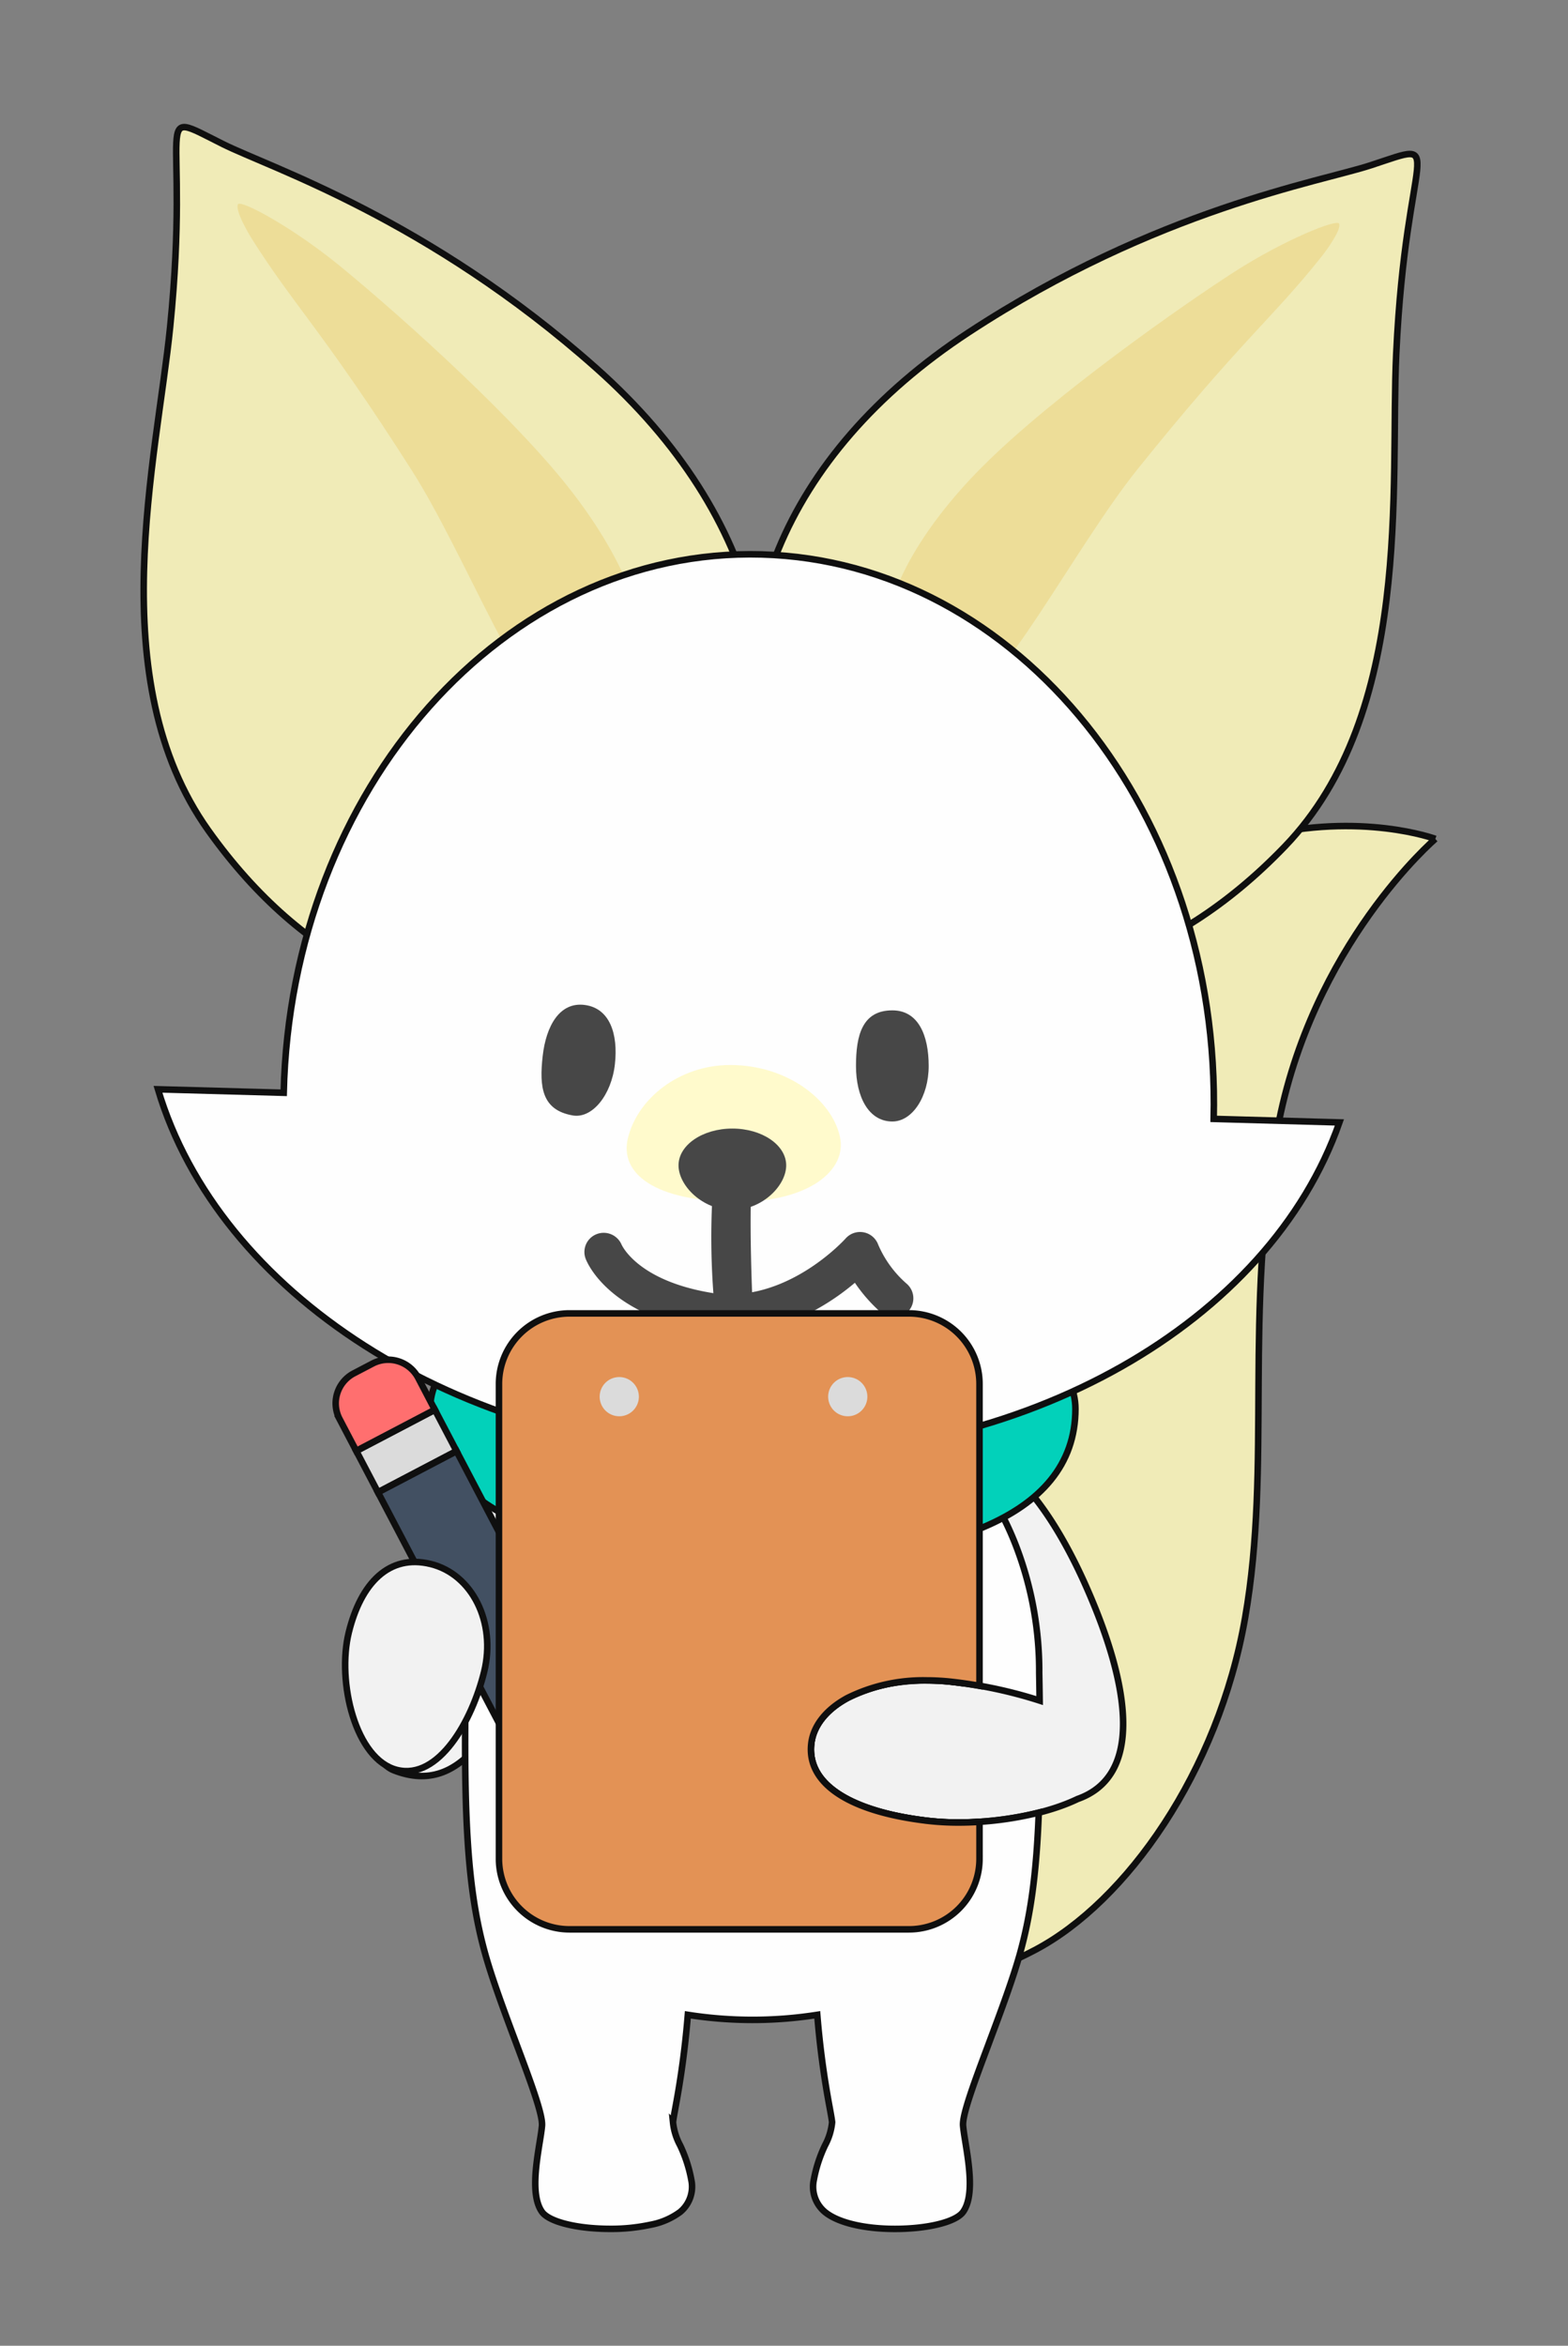 <svg xmlns="http://www.w3.org/2000/svg" width="240" height="359" viewBox="0 0 240 359">
  <rect x="0" y="0" width="240" height="359" fill="#808080" stroke="none"/>
  <g id="img_minti_1" transform="translate(-107.295 -25.999)">
    <rect id="사각형_8440" data-name="사각형 8440" width="240" height="359" transform="translate(107.295 25.999)" fill="none"/>
    <path id="패스_3934" data-name="패스 3934" d="M282.3,75.776s-45.327-16.759-79.391,47.66-64.383,71.837-58.973,99.306,26.286,31.318,38.644,31.04,25.066-.895,38.461-7.964c13.941-7.359,28.019-27.2,32.141-50.82s-.278-46.428,4.941-74.722,24.177-44.5,24.177-44.5" transform="translate(44.688 78.606)" fill="#f0ebb7" stroke="#0f0f0f" stroke-width="1"/>
    <path id="패스_3935" data-name="패스 3935" d="M206.831,147.6c11.78-23.56,5.865-51.909-19.848-74.763S137.076,42.171,129.85,38.556c-11.428-5.714-4.822-4.214-8.062,27.992-2.017,20.1-10.628,53.947,5.85,77.067C142.569,164.573,160.857,171.1,176,170.456c11.768-.5,25.113-11.426,30.827-22.854" transform="translate(11.549 9.487)" fill="#f0ebb7" stroke="#0f0f0f" stroke-width="1"/>
    <path id="패스_3936" data-name="패스 3936" d="M173.936,82.758c10.7,13.292,13.047,24.31,11.535,27.334s-6.453,9.338-11.948,8.788-14.886-25.24-23.075-38.095c-13.5-21.2-18.085-25.29-24.446-35.387-.859-1.364-2.581-4.441-2.2-5.357.345-.824,8.171,3.4,15.176,9.063s25.308,21.67,34.959,33.653" transform="translate(19.898 17.242)" fill="#eddd98"/>
    <path id="패스_3937" data-name="패스 3937" d="M157.679,135.7c-8.21-25.027,1.784-52.208,30.559-71.06S242.093,41.6,249.774,39.077c12.137-3.981,5.384-3.464,3.877,28.866-.936,20.181,2.634,54.925-17.045,75.389-17.837,18.548-36.878,22.331-51.771,19.485-11.57-2.212-23.173-14.975-27.157-27.115" transform="translate(67.351 12.209)" fill="#f0ebb7" stroke="#0f0f0f" stroke-width="1"/>
    <path id="패스_3938" data-name="패스 3938" d="M176.636,78.083C164.552,90.135,161.026,100.834,162.2,104s5.4,9.987,10.926,10.038S190.661,90.563,200.2,78.671C215.93,59.066,220.924,55.5,228.348,46.152c1-1.261,3.045-4.134,2.764-5.085-.251-.856-8.493,2.492-16.071,7.362s-27.511,18.79-38.4,29.655" transform="translate(81.17 19.185)" fill="#eddd98"/>
    <path id="패스_3939" data-name="패스 3939" d="M157.288,132.419c-6.3,14.7-11.777,26.076-22.452,21.894-6.021-2.362-5.531-19.978,4.3-33.736,8.989-12.592,13.891-16.5,19.99-13.891s4.459,11.03-1.837,25.733" transform="translate(32.749 142.625)" fill="#f2f2f2" stroke="#0f0f0f" stroke-width="1"/>
    <path id="합치기_141" data-name="합치기 141" d="M5499.229,18915.994c-11.209-1.295-18.634-5.293-17.884-11.812s10.455-10.748,21.664-9.447q.45.053.907.111c-.861-2.607-1.7-5.383-2.541-8.254-4.819-16.355-5.611-25.432.755-27.307s14.552,5.572,21.35,20.984c6.775,15.352,8.615,28.848-1.369,32.381-4.743,2.287-11.821,3.6-18.228,3.6A40.517,40.517,0,0,1,5499.229,18915.994Z" transform="translate(-5249.878 -18611.324)" fill="#f2f2f2" stroke="#0f0f0f" stroke-miterlimit="10" stroke-width="1"/>
    <path id="빼기_87" data-name="빼기 87" d="M5547.076,18992.08c-4.744,0-8.748-.967-10.71-2.584a5.018,5.018,0,0,1-1.714-4.873,21.113,21.113,0,0,1,1.725-5.332,9.363,9.363,0,0,0,1.085-3.537c-.06-.533-.2-1.283-.372-2.234a136.184,136.184,0,0,1-1.9-14.2,63.974,63.974,0,0,1-19.811,0,136.407,136.407,0,0,1-1.9,14.188l0,.012c-.181.988-.312,1.7-.371,2.23a9.344,9.344,0,0,0,1.085,3.533,21.119,21.119,0,0,1,1.727,5.336,5.016,5.016,0,0,1-1.716,4.873,11.032,11.032,0,0,1-4.605,1.969,28.559,28.559,0,0,1-6.1.613c-5.042,0-9.332-1.062-10.433-2.582-1.7-2.359-.932-7.164-.367-10.672.159-.99.3-1.846.357-2.518.153-1.67-1.76-6.779-3.976-12.7-1.736-4.635-3.7-9.889-4.809-13.949-2.563-9.391-3.287-20.154-2.865-42.654a53.436,53.436,0,0,1,3.448-19.184,46.71,46.71,0,0,1,9.4-15.205,42.641,42.641,0,0,1,13.947-10.012,42.221,42.221,0,0,1,34.162,0,42.653,42.653,0,0,1,13.949,10.012,46.717,46.717,0,0,1,9.4,15.205,53.423,53.423,0,0,1,3.448,19.18c.028,1.48.05,2.9.067,4.229a68.863,68.863,0,0,0-13.3-2.861,35.174,35.174,0,0,0-4.018-.234,25.943,25.943,0,0,0-12.106,2.7c-3.253,1.76-5.219,4.242-5.537,6.988-.363,3.143,1.136,5.789,4.456,7.863,3.082,1.924,7.726,3.289,13.429,3.947a40.345,40.345,0,0,0,4.657.254,51.4,51.4,0,0,0,12.286-1.51c-.336,8.977-1.173,15.344-2.8,21.287-1.107,4.059-3.073,9.3-4.807,13.934l0,.008c-2.218,5.922-4.133,11.033-3.979,12.7.059.658.194,1.5.351,2.475l.008.049c.565,3.506,1.34,8.309-.364,10.666C5556.409,18991.018,5552.118,18992.08,5547.076,18992.08Z" transform="translate(-5302.803 -18624.963)" fill="#fefefe" stroke="#0f0f0f" stroke-miterlimit="10" stroke-width="1"/>
    <path id="패스_3944" data-name="패스 3944" d="M135.22,117.536c0,16.342,22.742,23.386,50.016,23.386s48.747-6.219,48.747-23.386c0-11.8-22.11-21.36-49.382-21.36s-49.382,9.562-49.382,21.36" transform="translate(37.919 124.079)" fill="#02d1ba" stroke="#0f0f0f" stroke-width="1"/>
    <path id="패스_3945" data-name="패스 3945" d="M280.07,145.155c1.094-46.606-29.883-85.282-69.189-86.384s-72.059,35.783-73.156,82.388l-19.245-.532c9.239,31.04,45.407,54.9,89.158,56.123s81-20.568,91.677-51.053Z" transform="translate(12.994 52.082)" fill="#fefefe" stroke="#0f0f0f" stroke-width="1"/>
    <path id="패스_3946" data-name="패스 3946" d="M145.573,96.613c-1.252,5.268,3.916,9.683,16.862,9.683,10.643,0,16.774-4.707,15.589-9.99-1.264-5.667-8.118-10.938-16.774-10.938-7.846,0-14.234,5.168-15.678,11.245" transform="translate(57.821 103.624)" fill="#fffacc"/>
    <path id="패스_3947" data-name="패스 3947" d="M157.9,90.995c0,4.7,1.922,8.5,5.564,8.5,3.074,0,5.564-3.81,5.564-8.5s-1.583-8.508-5.564-8.508c-4.6,0-5.564,3.81-5.564,8.508" transform="translate(80.413 98.141)" fill="#474747"/>
    <path id="패스_3948" data-name="패스 3948" d="M140.586,90.07c-.52,4.669-.162,8.233,4.586,9.069,3.024.535,5.95-3.166,6.47-7.832s-.8-8.555-4.583-9.069c-3.854-.529-5.95,3.166-6.473,7.832" transform="translate(49.77 97.569)" fill="#474747"/>
    <path id="패스_3949" data-name="패스 3949" d="M153.132,112.042c.038,0,.074,0,.112,0,1.633-.041,2.9-.986,2.841-2.109-.006-.1-.431-9.893-.168-16.49.044-1.131-.821-2.153-2.43-2.339-1.636-.171-3.284.552-3.393,1.677a115.616,115.616,0,0,0,.092,17.305c.056,1.1,1.37,1.958,2.947,1.958" transform="translate(66.355 114.537)" fill="#474747"/>
    <path id="패스_3950" data-name="패스 3950" d="M167.326,109.519c7.7-.558,13.874-4.7,17.326-7.616a24.038,24.038,0,0,0,4.108,4.648,2.952,2.952,0,0,0,3.777-4.539,16.591,16.591,0,0,1-4.323-5.956,2.955,2.955,0,0,0-4.991-.921c-.086.094-9.166,10.191-20.586,8.3-11.151-1.86-13.6-7.164-13.705-7.389a2.976,2.976,0,0,0-3.848-1.571,2.929,2.929,0,0,0-1.636,3.768c.339.874,3.739,8.6,18.218,11.015a23.866,23.866,0,0,0,5.661.266" transform="translate(53.493 120.417)" fill="#474747"/>
    <path id="패스_3951" data-name="패스 3951" d="M148.09,94.32c0,3.11,3.688,6.831,8.242,6.831s8.239-3.721,8.239-6.831-3.688-5.632-8.239-5.632-8.242,2.519-8.242,5.632" transform="translate(63.06 110.031)" fill="#474747"/>
    <g id="그룹_4357" data-name="그룹 4357" transform="translate(158.678 234.108)">
      <rect id="사각형_7127" data-name="사각형 7127" width="13.58" height="45.763" transform="translate(6.466 20.275) rotate(-27.663)" fill="#425062"/>
      <path id="패스_3952" data-name="패스 3952" d="M144.314,108.648l-12.028,6.3-2.554-4.876a5.178,5.178,0,0,1,2.182-7l2.85-1.491a5.182,5.182,0,0,1,7,2.185Z" transform="translate(-129.136 -100.997)" fill="#ff6f6f"/>
      <rect id="사각형_7128" data-name="사각형 7128" width="13.579" height="7.139" transform="translate(3.152 13.955) rotate(-27.669)" fill="#dbdbdb"/>
      <rect id="사각형_8365" data-name="사각형 8365" width="13.58" height="45.763" transform="translate(6.466 20.275) rotate(-27.663)" fill="none" stroke="#0f0f0f" stroke-miterlimit="10" stroke-width="1"/>
      <path id="패스_8154" data-name="패스 8154" d="M144.314,108.648l-12.028,6.3-2.554-4.876a5.178,5.178,0,0,1,2.182-7l2.85-1.491a5.182,5.182,0,0,1,7,2.185Z" transform="translate(-129.136 -100.996)" fill="none" stroke="#0f0f0f" stroke-miterlimit="10" stroke-width="1"/>
      <rect id="사각형_8366" data-name="사각형 8366" width="13.579" height="7.139" transform="translate(3.152 13.953) rotate(-27.669)" fill="none" stroke="#0f0f0f" stroke-miterlimit="10" stroke-width="1"/>
    </g>
    <path id="빼기_88" data-name="빼기 88" d="M5544.057,18953.262h-51.971a10.8,10.8,0,0,1-10.793-10.789v-72.686a10.8,10.8,0,0,1,10.793-10.789h51.971a10.8,10.8,0,0,1,10.788,10.789v46.205c-1.326-.232-2.7-.432-4.09-.594a35.147,35.147,0,0,0-4.016-.234,26,26,0,0,0-12.107,2.693c-3.254,1.764-5.221,4.246-5.539,6.992-.7,6.107,5.815,10.414,17.885,11.811a40.693,40.693,0,0,0,4.657.252h.08c.987,0,2.04-.033,3.131-.1v5.664A10.8,10.8,0,0,1,5544.057,18953.262Z" transform="translate(-5297.625 -18631.99)" fill="#e39255" stroke="#0f0f0f" stroke-width="1"/>
    <path id="패스_3954" data-name="패스 3954" d="M150.371,104.732a3,3,0,1,1-3.006-3.006,3.005,3.005,0,0,1,3.006,3.006" transform="translate(54.71 135.024)" fill="#dbdbdb"/>
    <path id="패스_3955" data-name="패스 3955" d="M163.064,104.732a3,3,0,1,1-3.006-3.006,3.005,3.005,0,0,1,3.006,3.006" transform="translate(76.99 135.024)" fill="#dbdbdb"/>
    <path id="패스_3957" data-name="패스 3957" d="M142.631,111.836c-6.37-1.562-10.684,2.932-12.533,10.478s1.025,19.482,7.395,21.044,11.476-7.489,13.327-15.034S149,113.4,142.631,111.836" transform="translate(30.579 153.523)" fill="#f2f2f2" stroke="#0f0f0f" stroke-width="1"/>
  </g>
</svg>
